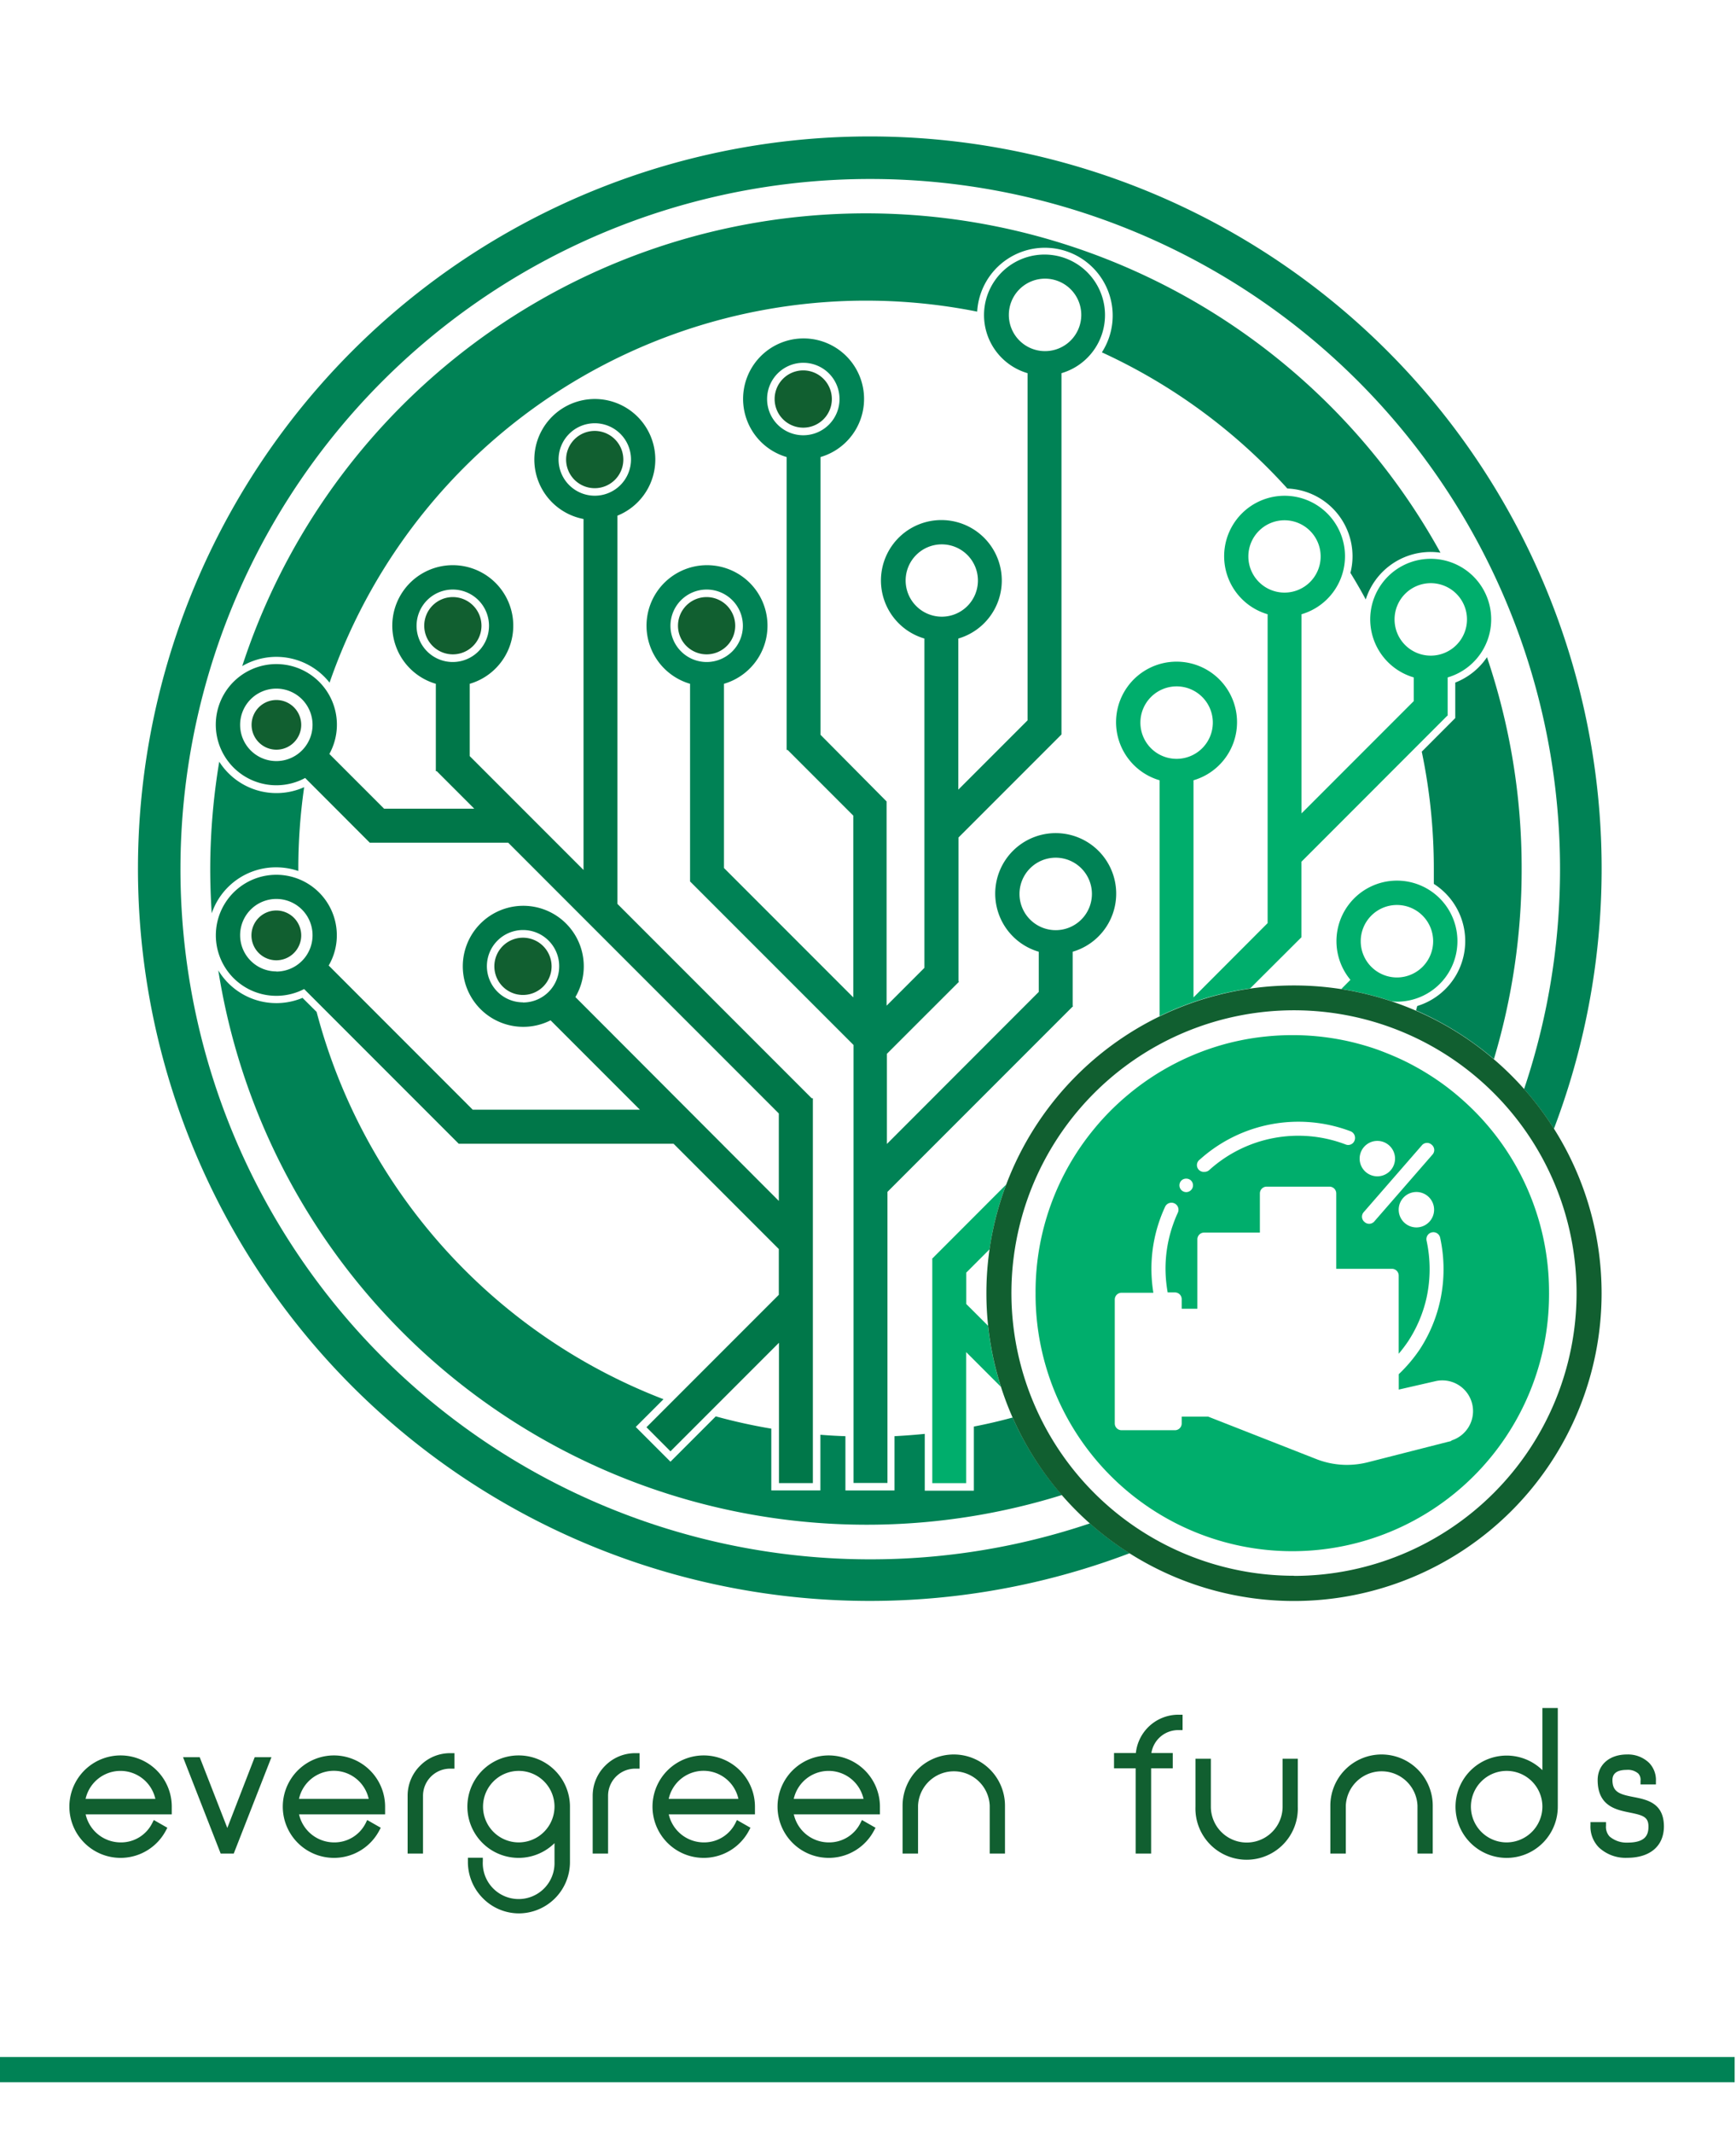 <svg id="Layer_1" data-name="Layer 1" xmlns="http://www.w3.org/2000/svg" viewBox="0 0 256 314.39"><defs><style>.cls-1{fill:#008255;}.cls-2{fill:#115f30;}.cls-3{fill:#007749;}.cls-4{fill:none;}.cls-5{fill:#00ae6c;}</style></defs><title>evergreen-funds-txt</title><path class="cls-1" d="M158.18,148.27v-8a8.92,8.92,0,1,0-5,0v5.92L130.79,168.6V155.31l10.63-10.62-.07-.06h0v-21.2l15.18-15.18h0V55a8.92,8.92,0,1,0-5,0v51.17l-10.21,10.21V94.11a8.91,8.91,0,1,0-5,0v48.53l-5.58,5.58v-30.1h0L121,108.3V67.36a8.92,8.92,0,1,0-5,0v43.17h.15l9.68,9.68V147l-19.07-19.07V100.78a8.92,8.92,0,1,0-5,0v29.13l0,0,24.11,24.11v64.54h5v-42.9l27.41-27.41ZM148.77,46.41a5.34,5.34,0,1,1,5.33,5.34A5.33,5.33,0,0,1,148.77,46.41ZM133.55,85.56a5.33,5.33,0,1,1,5.33,5.33A5.34,5.34,0,0,1,133.55,85.56ZM113.12,58.81a5.34,5.34,0,1,1,5.33,5.34A5.33,5.33,0,0,1,113.12,58.81ZM98.87,92.23a5.34,5.34,0,1,1,5.34,5.34A5.34,5.34,0,0,1,98.87,92.23Zm51.47,39.52a5.34,5.34,0,1,1,5.34,5.34A5.34,5.34,0,0,1,150.34,131.75Z"/><path class="cls-1" d="M118.45,55.15a3.67,3.67,0,1,0,3.67,3.66A3.66,3.66,0,0,0,118.45,55.15Z"/><path class="cls-2" d="M40.76,103.17a3.66,3.66,0,1,0,3.66,3.66A3.67,3.67,0,0,0,40.76,103.17Z"/><path class="cls-2" d="M40.76,134.19a3.67,3.67,0,1,0,3.66,3.67A3.68,3.68,0,0,0,40.76,134.19Z"/><path class="cls-1" d="M48.6,100.61a83.73,83.73,0,0,1,95.5-54.68,10,10,0,1,1,18.39,6A84.15,84.15,0,0,1,189.84,72a10,10,0,0,1,9.61,10,9.75,9.75,0,0,1-.31,2.43c.79,1.29,1.55,2.59,2.26,3.92a10.05,10.05,0,0,1,9.58-7,9.76,9.76,0,0,1,1.44.11A96.76,96.76,0,0,0,35.72,98.17a10,10,0,0,1,12.88,2.44Z"/><path class="cls-1" d="M40.76,127.83a10.18,10.18,0,0,1,3.23.54c0-.11,0-.22,0-.33a84.57,84.57,0,0,1,.86-12l-.05,0a10,10,0,0,1-12.47-3.78A97.57,97.57,0,0,0,31,128c0,2.22.08,4.42.22,6.61A10,10,0,0,1,40.76,127.83Z"/><path class="cls-2" d="M77.12,138.2a4.22,4.22,0,1,0,4.22,4.22A4.23,4.23,0,0,0,77.12,138.2Z"/><path class="cls-2" d="M104.21,88a4.22,4.22,0,1,0,4.21,4.22A4.23,4.23,0,0,0,104.21,88Z"/><path class="cls-2" d="M118.45,54.59a4.22,4.22,0,1,0,4.22,4.22A4.23,4.23,0,0,0,118.45,54.59Z"/><path class="cls-2" d="M87.7,63.51a4.22,4.22,0,1,0,4.22,4.22A4.23,4.23,0,0,0,87.7,63.51Z"/><path class="cls-2" d="M66.76,88A4.22,4.22,0,1,0,71,92.23,4.23,4.23,0,0,0,66.76,88Z"/><path class="cls-3" d="M119.87,161.87h-.17L91.05,133.22V76a8.92,8.92,0,1,0-5,.49v51.73L69.27,111.44V100.78a8.92,8.92,0,1,0-5,0v12.88h.14l5.53,5.53H56.64l-8.07-8.07A8.93,8.93,0,1,0,45,114.66l9.53,9.54H74.94l39.91,39.91V177l-30-30.05a8.92,8.92,0,1,0-3.66,3.43l13.17,13.17H69.71L48.47,142.3a8.81,8.81,0,0,0,1.2-4.44,8.92,8.92,0,1,0-4.82,7.91l22.8,22.8H99.33l15.52,15.52v6.74L95.33,210.35l3.54,3.55,16-16v20.68h5V162.06h0ZM61.43,92.23a5.34,5.34,0,1,1,5.33,5.34A5.33,5.33,0,0,1,61.43,92.23ZM40.76,112.17a5.34,5.34,0,1,1,5.33-5.34A5.34,5.34,0,0,1,40.76,112.17ZM82.37,67.73a5.34,5.34,0,1,1,5.33,5.33A5.34,5.34,0,0,1,82.37,67.73Zm-5.25,80a5.33,5.33,0,1,1,5.34-5.33A5.33,5.33,0,0,1,77.12,147.75Zm-36.36-4.56a5.34,5.34,0,1,1,5.33-5.33A5.34,5.34,0,0,1,40.76,143.19Z"/><circle class="cls-4" cx="189.42" cy="81.97" r="5.33"/><circle class="cls-4" cx="210.98" cy="91.29" r="5.33"/><circle class="cls-4" cx="205.97" cy="138.72" r="5.33"/><circle class="cls-4" cx="173.5" cy="106.48" r="5.33"/><path class="cls-2" d="M17.78,258.72a7.55,7.55,0,1,0,6.67,11.09l.23-.43-2-1.14-.24.47a5.13,5.13,0,0,1-4.65,2.83,5.3,5.3,0,0,1-5.16-4.13h12.7v-1.14A7.55,7.55,0,0,0,17.78,258.72Zm5.13,6.41H12.62a5.27,5.27,0,0,1,10.29,0Z"/><polygon class="cls-2" points="33.52 269.41 29.45 258.98 26.99 258.98 32.54 273.18 34.47 273.18 40.03 258.98 37.56 258.98 33.52 269.41"/><path class="cls-2" d="M49.24,258.72a7.55,7.55,0,1,0,6.68,11.09l.23-.43-2-1.14-.23.47a5.15,5.15,0,0,1-4.66,2.83,5.31,5.31,0,0,1-5.16-4.13H56.79v-1.14A7.56,7.56,0,0,0,49.24,258.72Zm5.13,6.41H44.09a5.26,5.26,0,0,1,10.28,0Z"/><path class="cls-2" d="M62,260.19a6.22,6.22,0,0,0-1.89,4.48v8.51h2.27v-8.51a4,4,0,0,1,4.13-4h.51v-2.28h-.49A6.19,6.19,0,0,0,62,260.19Z"/><path class="cls-2" d="M76.5,258.72a7.55,7.55,0,1,0,5.27,12.93v2.8a5.29,5.29,0,1,1-10.57-.14v-.51H69v.5a7.56,7.56,0,0,0,2.19,5.45A7.47,7.47,0,0,0,76.5,282a7.56,7.56,0,0,0,7.55-7.55v-8.18A7.56,7.56,0,0,0,76.5,258.72Zm0,12.82a5.27,5.27,0,1,1,5.27-5.27A5.29,5.29,0,0,1,76.5,271.54Z"/><path class="cls-2" d="M89.29,260.19a6.24,6.24,0,0,0-1.89,4.48v8.51h2.27v-8.51a4,4,0,0,1,4.13-4h.51v-2.28h-.49A6.21,6.21,0,0,0,89.29,260.19Z"/><path class="cls-2" d="M103.76,258.72a7.55,7.55,0,1,0,6.68,11.09l.23-.43-2-1.14-.23.47a5.15,5.15,0,0,1-4.66,2.83,5.31,5.31,0,0,1-5.16-4.13h12.71v-1.14A7.56,7.56,0,0,0,103.76,258.72Zm5.13,6.41H98.61a5.26,5.26,0,0,1,10.28,0Z"/><path class="cls-2" d="M122.2,258.72a7.55,7.55,0,1,0,6.68,11.09l.23-.43-2-1.14-.24.47a5.14,5.14,0,0,1-4.66,2.83,5.29,5.29,0,0,1-5.15-4.13h12.7v-1.14A7.56,7.56,0,0,0,122.2,258.72Zm5.14,6.41H117.05a5.27,5.27,0,0,1,10.29,0Z"/><path class="cls-2" d="M140.65,258.58a7.55,7.55,0,0,0-7.55,7.54v7.06h2.28v-7.06a5.29,5.29,0,0,1,10.57,0v7.06h2.25v-7.06A7.55,7.55,0,0,0,140.65,258.58Z"/><path class="cls-2" d="M173.78,252.72a6.3,6.3,0,0,0-6.28,5.65h-3.22v2.25h3.19v12.56h2.28V260.62h3.19v-2.25h-3.15a4,4,0,0,1,4.09-3.38h.51v-2.27h-.61Z"/><path class="cls-2" d="M189.14,266.27a5.29,5.29,0,0,1-10.58,0v-7.06h-2.27v7.06a7.55,7.55,0,1,0,15.09,0v-7.06h-2.24Z"/><path class="cls-2" d="M203.73,258.58a7.55,7.55,0,0,0-7.55,7.54v7.06h2.28v-7.06a5.29,5.29,0,0,1,10.57,0v7.06h2.25v-7.06A7.55,7.55,0,0,0,203.73,258.58Z"/><path class="cls-2" d="M227.45,260.89a7.54,7.54,0,1,0,2.27,5.38V251.73h-2.27Zm-5.28,10.65a5.27,5.27,0,1,1,5.28-5.27A5.29,5.29,0,0,1,222.17,271.54Z"/><path class="cls-2" d="M240.89,264.85c-2-.39-3.11-.7-3.11-2.5,0-1,.71-1.5,2.11-1.5a2.31,2.31,0,0,1,1.7.54,1.36,1.36,0,0,1,.33,1.08l0,.53h2.27v-.49a3.62,3.62,0,0,0-1-2.69,4.48,4.48,0,0,0-3.26-1.24c-2.59,0-4.33,1.51-4.33,3.77,0,3.83,2.71,4.38,4.68,4.78s2.81.63,2.81,2.07c0,1.17-.37,2.37-3.1,2.37a3.85,3.85,0,0,1-2.63-.9,2.07,2.07,0,0,1-.53-1.59l0-.53h-2.29V269a4.38,4.38,0,0,0,1.23,3.27,5.75,5.75,0,0,0,4.17,1.54c3.4,0,5.43-1.74,5.43-4.65C245.35,265.73,242.88,265.24,240.89,264.85Z"/><circle class="cls-4" cx="189.42" cy="81.97" r="5.33"/><circle class="cls-4" cx="173.5" cy="106.48" r="5.33"/><circle class="cls-4" cx="205.97" cy="138.72" r="5.33"/><path class="cls-4" d="M145.93,184.12l-3.44,3.44v4.63l3.23,3.23a45.21,45.21,0,0,1-.26-4.82A46.19,46.19,0,0,1,145.93,184.12Z"/><circle class="cls-4" cx="210.98" cy="91.29" r="5.33"/><path class="cls-5" d="M142.49,192.19v-4.63l3.44-3.44a44.69,44.69,0,0,1,2.45-9.54l-10.85,10.86h-.05v33.15h5V199.28l5.12,5.12a45.2,45.2,0,0,1-1.89-9Z"/><path class="cls-5" d="M206,147.63a8.92,8.92,0,1,0-6.86-3.22l-1.35,1.36a44.87,44.87,0,0,1,7.42,1.8A6.83,6.83,0,0,0,206,147.63Zm0-14.25a5.34,5.34,0,1,1-5.34,5.34A5.34,5.34,0,0,1,206,133.38Z"/><path class="cls-5" d="M191.92,138.13h0V127l21.51-21.52h.05V99.84a8.92,8.92,0,1,0-5,0v3.49l-16.55,16.55V90.53a8.91,8.91,0,1,0-5,0v45.52L176,147V115a8.92,8.92,0,1,0-5,0v34.76a44.86,44.86,0,0,1,13.35-4.08Zm13.73-46.84A5.34,5.34,0,1,1,211,96.63,5.33,5.33,0,0,1,205.65,91.29ZM184.09,82a5.33,5.33,0,1,1,5.33,5.34A5.33,5.33,0,0,1,184.09,82Zm-15.92,24.51a5.34,5.34,0,1,1,5.33,5.33A5.33,5.33,0,0,1,168.17,106.48Z"/><path class="cls-1" d="M143.61,210.25v9.45h-7.24v-8.37c-1.48.15-3,.26-4.46.34v8h-7.24v-8q-1.86-.06-3.69-.21v8.2h-7.24v-9.1a82.27,82.27,0,0,1-8.19-1.81l-6.68,6.68-5.12-5.12,4.09-4.09a84.08,84.08,0,0,1-51.15-57.08l-2.08-2.07a10,10,0,0,1-12.42-4.06A96.81,96.81,0,0,0,156.6,220.34a45.33,45.33,0,0,1-7.27-11.42C147.45,209.43,145.54,209.88,143.61,210.25Z"/><path class="cls-1" d="M224.39,128a96.72,96.72,0,0,0-5.11-31.14,10.06,10.06,0,0,1-4.68,3.74v5.23l-4.94,4.95A84.25,84.25,0,0,1,211.44,128c0,.76,0,1.51,0,2.27a10,10,0,0,1-2.45,18c-.05.22-.12.44-.17.65a46,46,0,0,1,11.48,7.17A97.08,97.08,0,0,0,224.39,128Z"/><path class="cls-1" d="M128.29,229.82a101.72,101.72,0,1,1,96.46-69.31,45,45,0,0,1,4.4,5.85,107.92,107.92,0,1,0-62.57,62.56,45,45,0,0,1-5.85-4.4A101.24,101.24,0,0,1,128.29,229.82Z"/><path class="cls-2" d="M190.82,145.24a45.36,45.36,0,1,0,45.36,45.36A45.36,45.36,0,0,0,190.82,145.24Zm0,87a41.67,41.67,0,1,1,41.67-41.66A41.71,41.71,0,0,1,190.82,232.26Z"/><path class="cls-5" d="M228.43,190.59c0-.06,0-.12,0-.18a37.78,37.78,0,0,0-12.42-28c-.9-.82-1.83-1.59-2.8-2.32a38.45,38.45,0,0,0-6.24-3.79c-1.11-.53-2.24-1-3.4-1.44s-2.34-.79-3.55-1.11a37.76,37.76,0,0,0-9.45-1.19,38.28,38.28,0,0,0-3.87.2q-1.91.19-3.75.57-.93.19-1.83.42a37.84,37.84,0,0,0-14.62,7.47c-.93.77-1.83,1.58-2.69,2.44s-1.67,1.75-2.44,2.69a37.7,37.7,0,0,0-8.66,24.07v0a.66.66,0,0,1,0,.14c0,.07,0,.13,0,.2a37.86,37.86,0,0,0,75.72,0C228.44,190.72,228.43,190.66,228.43,190.59Zm-18.77-21.77a1,1,0,0,1,1.47-.1,1,1,0,0,1,.1,1.46L202.68,180a1,1,0,0,1-1.46.1,1,1,0,0,1-.11-1.46Zm1.82,9.47a2.61,2.61,0,1,1-2.6-2.61A2.61,2.61,0,0,1,211.48,178.29Zm-8.37-10.14a2.61,2.61,0,1,1-2.61,2.61A2.61,2.61,0,0,1,203.11,168.15Zm-26.18,2.75a21.74,21.74,0,0,1,22.23-4.17,1.05,1.05,0,0,1,.6,1.34,1,1,0,0,1-1.34.6,19.58,19.58,0,0,0-20.09,3.77,1,1,0,0,1-.7.27,1,1,0,0,1-.7-1.81Zm-2.61,3a1.05,1.05,0,0,1,1.21,0,1,1,0,1,1-1.21,0Zm39.8,38.45-12.4,3.16a12.68,12.68,0,0,1-3.11.39A12.46,12.46,0,0,1,194,215l-15.83-6.21h-3.91v1a1,1,0,0,1-1,1h-7.87a1,1,0,0,1-1-1V191.53a1,1,0,0,1,1-1h4.69a22.93,22.93,0,0,1-.28-3,21.7,21.7,0,0,1,1.29-7.92c.21-.59.46-1.18.72-1.75a1,1,0,1,1,1.88.87c-.24.52-.46,1.05-.65,1.59a19.53,19.53,0,0,0-1.16,7.16,20.61,20.61,0,0,0,.31,3h1.07a1,1,0,0,1,1,1v1.41h2.31V182.66a1,1,0,0,1,1-1h8.22v-5.77a1,1,0,0,1,1-1h0l9.26,0a1,1,0,0,1,1,1V187h8.21a1,1,0,0,1,1,1v11.52a20.66,20.66,0,0,0,1.36-1.79,19.49,19.49,0,0,0,2.75-6.47,19.87,19.87,0,0,0,0-8.41,1,1,0,1,1,2-.44,21.81,21.81,0,0,1,0,9.31,21.53,21.53,0,0,1-3,7.15,22,22,0,0,1-3.1,3.66v2.27l5.55-1.27a4.53,4.53,0,0,1,2.12,8.8Z"/><rect class="cls-1" x="-0.2" y="303.17" width="256" height="3.71"/></svg>